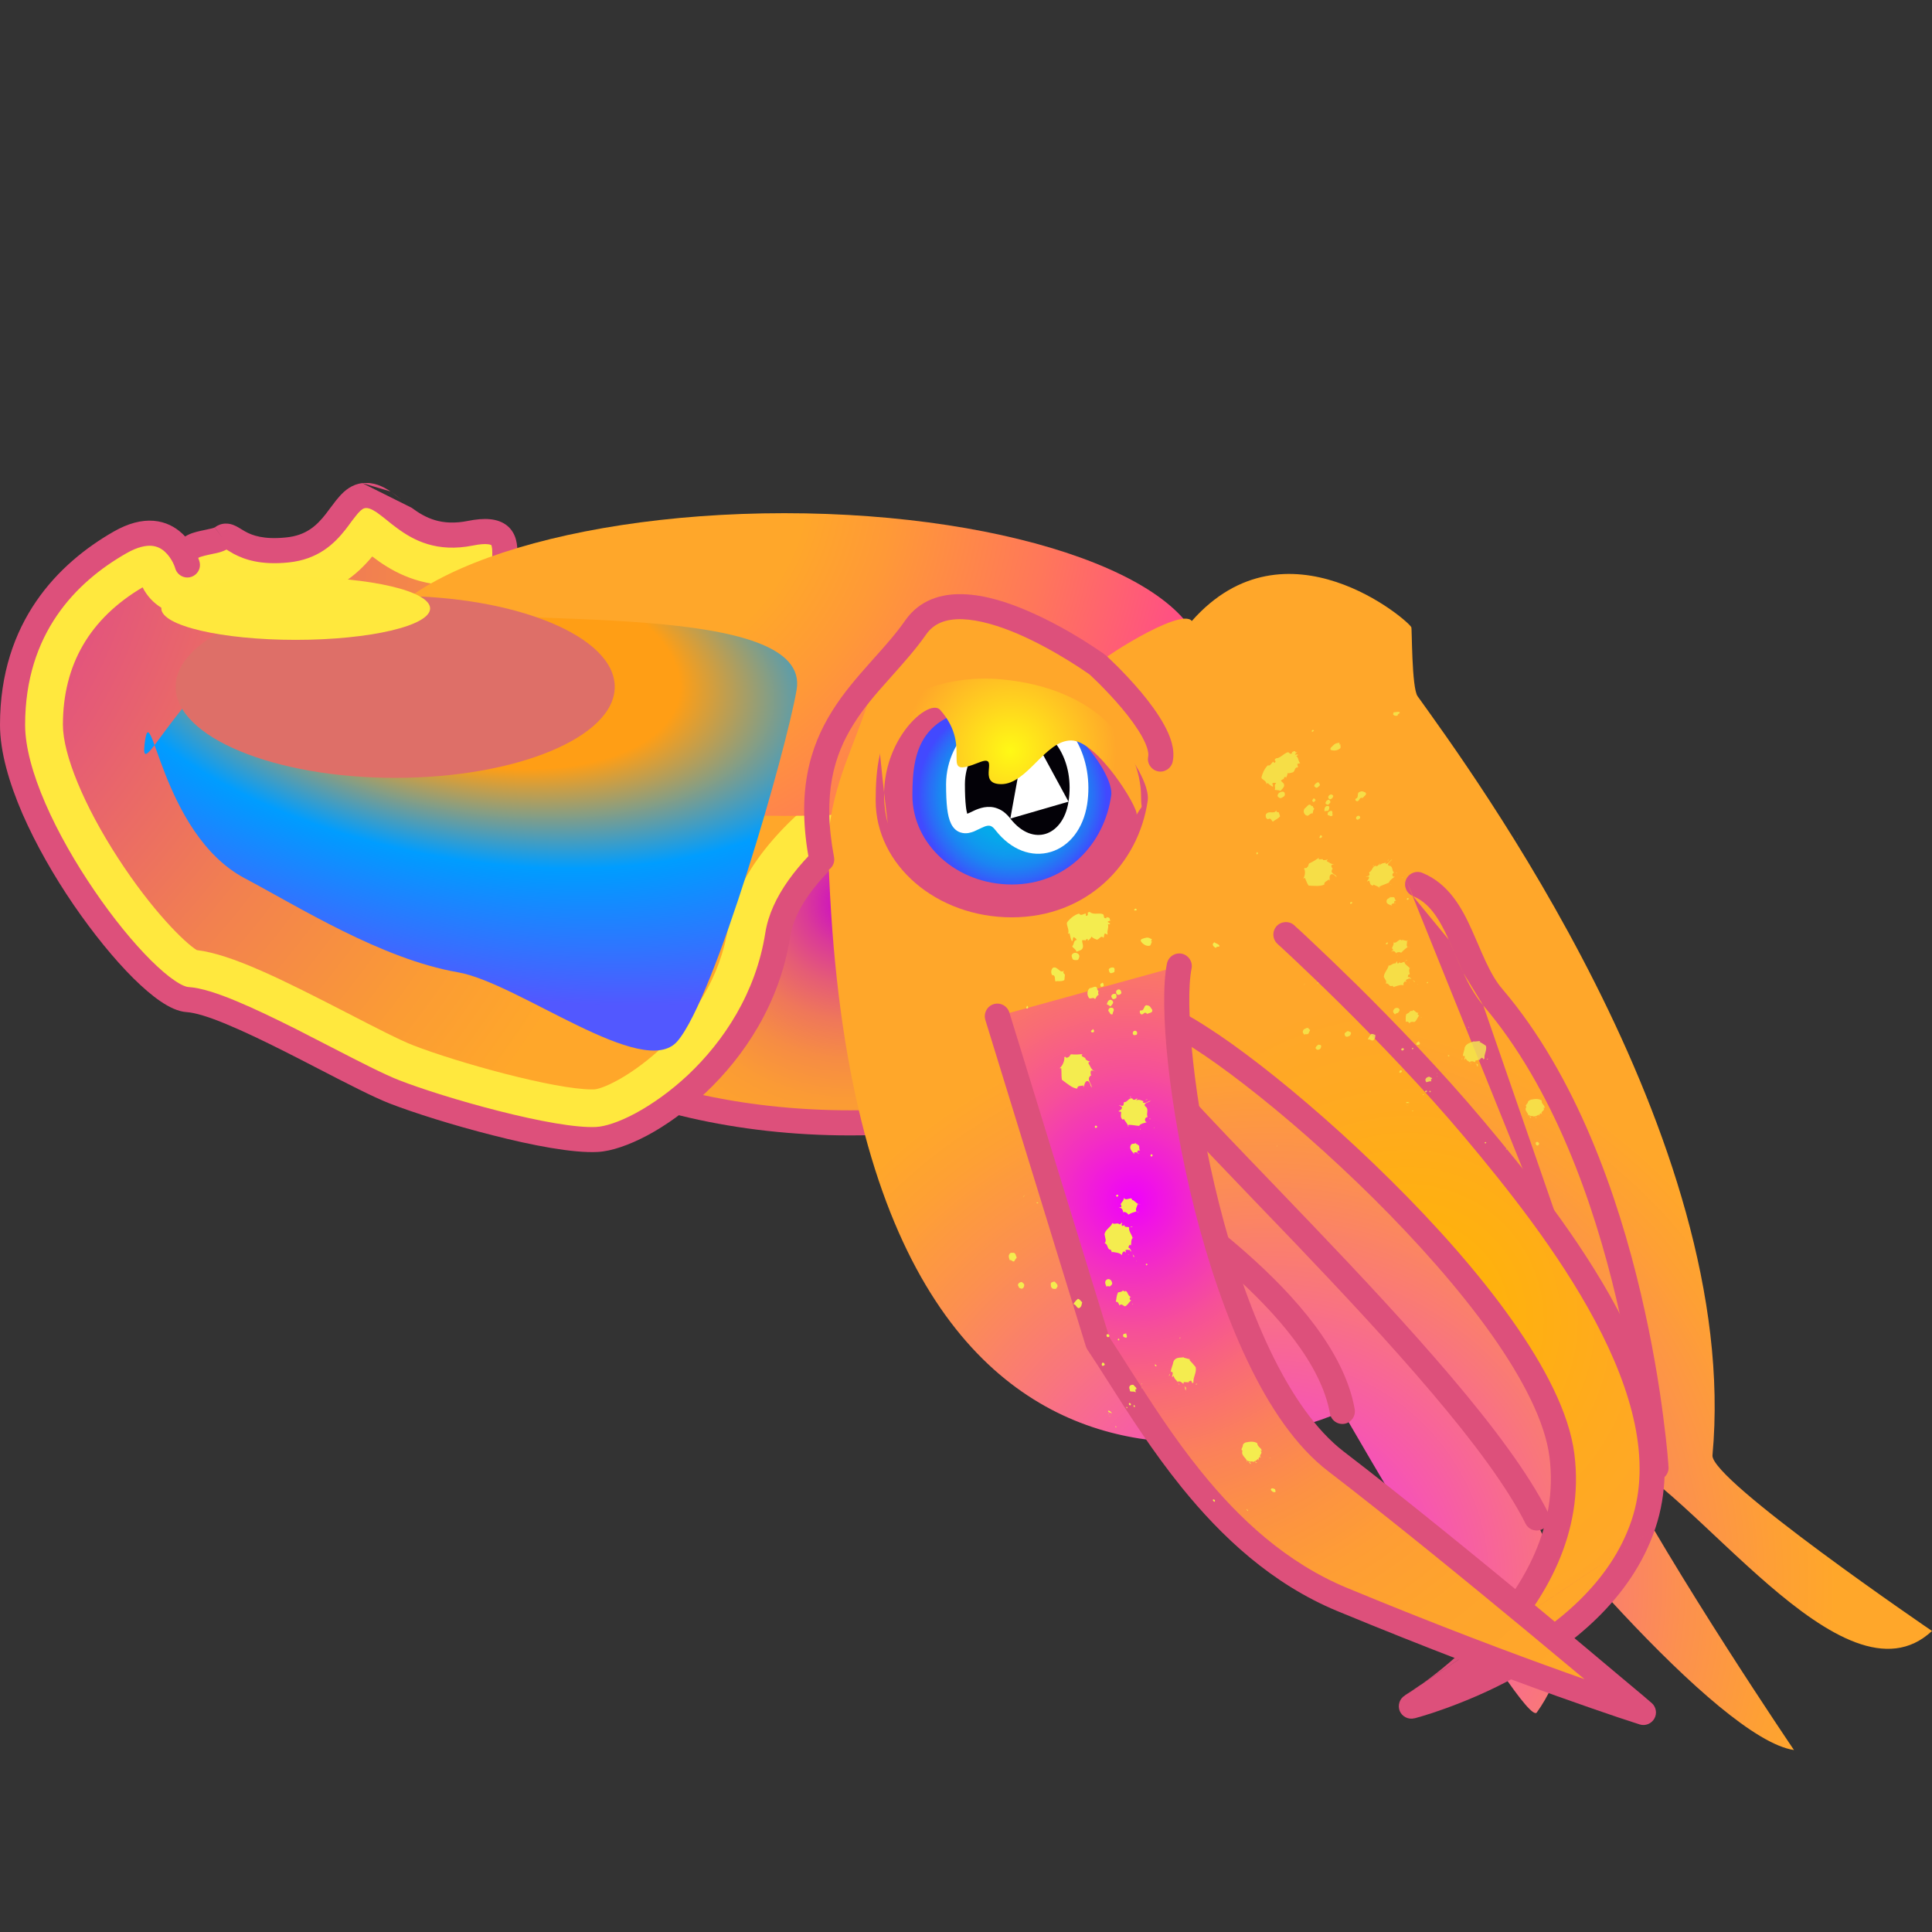 <svg width="16" height="16" viewBox="0 0 16 16" fill="none" xmlns="http://www.w3.org/2000/svg">
<rect x="0" y="0" width="16" height="16" fill="#333333" stroke="none"/>
<g clip-path="url(#clip0_14562_20272)">
<path d="M7.039 9.299C8.889 9.299 10.389 8.485 10.389 7.481C10.389 6.476 8.889 5.662 7.039 5.662C5.188 5.662 3.688 6.476 3.688 7.481C3.688 8.485 5.188 9.299 7.039 9.299Z" fill="url(#paint0_radial_14562_20272)"/>
<path fill-rule="evenodd" clip-rule="evenodd" d="M4.719 6.286C4.127 6.608 3.792 7.035 3.792 7.481C3.792 7.927 4.127 8.353 4.719 8.675C5.308 8.994 6.128 9.195 7.039 9.195C7.95 9.195 8.77 8.994 9.359 8.675C9.951 8.353 10.286 7.927 10.286 7.481C10.286 7.035 9.951 6.608 9.359 6.286C8.77 5.967 7.95 5.766 7.039 5.766C6.128 5.766 5.308 5.967 4.719 6.286ZM4.62 6.104C5.245 5.765 6.1 5.558 7.039 5.558C7.978 5.558 8.834 5.765 9.458 6.104C10.078 6.44 10.494 6.922 10.494 7.481C10.494 8.039 10.078 8.521 9.458 8.858C8.834 9.196 7.978 9.403 7.039 9.403C6.1 9.403 5.245 9.196 4.62 8.858C4 8.521 3.584 8.039 3.584 7.481C3.584 6.922 4 6.44 4.62 6.104Z" fill="#DD507B"/>
<path d="M4.901 9.23C4.542 9.23 3.689 8.983 3.344 8.849C3.223 8.803 3.016 8.695 2.796 8.581C2.238 8.293 1.822 8.088 1.569 8.07C1.31 8 0.312 6.73 0.312 6.002C0.312 5.417 0.576 4.97 1.097 4.672C1.168 4.632 1.214 4.623 1.239 4.623C1.302 4.623 1.338 4.698 1.35 4.73C1.382 4.812 1.46 4.863 1.544 4.863C1.566 4.863 1.589 4.859 1.61 4.852C1.683 4.828 1.734 4.766 1.748 4.696C1.753 4.695 1.759 4.693 1.764 4.692C1.797 4.686 1.833 4.678 1.868 4.666C1.943 4.71 2.068 4.767 2.274 4.767C2.314 4.767 2.357 4.765 2.4 4.761C2.738 4.727 2.896 4.513 2.991 4.386C3.007 4.364 3.029 4.335 3.044 4.317C3.07 4.332 3.11 4.365 3.139 4.388C3.262 4.488 3.449 4.638 3.746 4.638C3.807 4.638 3.872 4.632 3.937 4.619C3.951 4.616 3.963 4.614 3.974 4.612C3.974 4.613 3.974 4.614 3.974 4.615C3.967 4.88 4.076 5.023 4.298 5.038C4.307 5.038 4.316 5.039 4.326 5.039C4.415 5.039 4.543 5.012 4.737 4.97C5.125 4.888 5.776 4.749 6.568 4.749C7.361 4.749 8.066 4.877 8.761 5.13C8.954 5.2 9.05 5.351 9.104 5.474C9.014 5.523 8.879 5.591 8.754 5.653C7.602 6.228 6.363 6.908 6.237 7.708C6.087 8.666 5.21 9.213 4.934 9.228C4.924 9.229 4.913 9.229 4.902 9.229L4.901 9.23Z" fill="url(#paint1_radial_14562_20272)"/>
<path d="M3.082 4.608C3.223 4.716 3.435 4.847 3.745 4.847C3.76 4.847 3.774 4.847 3.789 4.846C3.877 5.188 4.179 5.238 4.284 5.246C4.297 5.247 4.31 5.247 4.325 5.247C4.436 5.247 4.566 5.22 4.779 5.174C5.16 5.093 5.796 4.957 6.567 4.957C7.303 4.957 8.017 5.081 8.689 5.326C8.735 5.342 8.772 5.366 8.804 5.396C8.756 5.42 8.707 5.444 8.66 5.468C7.462 6.065 6.172 6.779 6.031 7.676C5.897 8.532 5.101 9.005 4.922 9.022C4.915 9.022 4.909 9.022 4.901 9.022C4.593 9.022 3.79 8.8 3.42 8.656C3.309 8.613 3.106 8.508 2.891 8.397C2.323 8.104 1.919 7.904 1.629 7.868C1.528 7.805 1.261 7.543 0.978 7.107C0.696 6.673 0.521 6.249 0.521 6.003C0.521 5.505 0.743 5.123 1.181 4.864C1.253 5.007 1.398 5.094 1.553 5.094C1.598 5.094 1.643 5.087 1.688 5.072C1.777 5.041 1.849 4.983 1.898 4.91C1.99 4.945 2.114 4.975 2.275 4.975C2.322 4.975 2.371 4.972 2.422 4.967C2.766 4.933 2.963 4.753 3.083 4.608M3.035 4.102C3.028 4.102 3.021 4.102 3.015 4.103C2.821 4.126 2.795 4.512 2.381 4.554C2.343 4.557 2.308 4.559 2.275 4.559C2.005 4.559 1.936 4.439 1.874 4.439C1.864 4.439 1.854 4.443 1.843 4.451C1.763 4.511 1.493 4.475 1.545 4.656C1.55 4.67 1.553 4.678 1.553 4.678C1.55 4.671 1.547 4.663 1.545 4.656C1.521 4.592 1.435 4.416 1.24 4.416C1.172 4.416 1.091 4.437 0.994 4.492C0.56 4.74 0.105 5.195 0.105 6.002C0.105 6.809 1.201 8.257 1.553 8.277C1.904 8.298 2.897 8.898 3.27 9.043C3.629 9.182 4.505 9.437 4.902 9.437C4.917 9.437 4.931 9.437 4.945 9.436C5.317 9.415 6.277 8.795 6.442 7.74C6.607 6.686 9.392 5.671 9.351 5.547C9.31 5.423 9.206 5.071 8.832 4.935C8.011 4.637 7.237 4.542 6.568 4.542C5.399 4.542 4.549 4.832 4.326 4.832C4.322 4.832 4.317 4.832 4.313 4.832C4.032 4.813 4.343 4.402 4.02 4.402C3.986 4.402 3.946 4.406 3.897 4.416C3.843 4.427 3.793 4.432 3.747 4.432C3.364 4.432 3.231 4.103 3.035 4.103V4.102Z" fill="#FFE83E"/>
<path fill-rule="evenodd" clip-rule="evenodd" d="M3.409 4.205C3.522 4.289 3.655 4.358 3.875 4.314C4.009 4.287 4.123 4.29 4.202 4.355C4.281 4.421 4.285 4.521 4.285 4.577C4.285 4.593 4.285 4.608 4.284 4.623L4.284 4.623C4.284 4.638 4.284 4.651 4.284 4.663C4.284 4.689 4.285 4.705 4.288 4.716C4.289 4.719 4.29 4.721 4.291 4.722C4.293 4.724 4.301 4.727 4.318 4.728C4.341 4.729 4.391 4.723 4.481 4.706C4.535 4.695 4.598 4.682 4.669 4.667C4.712 4.658 4.757 4.648 4.806 4.638C5.067 4.584 5.412 4.517 5.82 4.476C6.636 4.395 7.705 4.416 8.866 4.838C9.277 4.987 9.4 5.365 9.444 5.5C9.446 5.506 9.447 5.51 9.449 5.515C9.466 5.568 9.439 5.61 9.43 5.623C9.418 5.64 9.403 5.653 9.391 5.662C9.366 5.682 9.333 5.703 9.295 5.724C9.22 5.768 9.111 5.823 8.983 5.887C8.953 5.902 8.923 5.917 8.891 5.933C8.645 6.056 8.337 6.209 8.024 6.386C7.67 6.585 7.315 6.811 7.039 7.049C6.759 7.291 6.579 7.531 6.544 7.757C6.457 8.312 6.161 8.751 5.841 9.052C5.681 9.203 5.514 9.321 5.361 9.403C5.21 9.483 5.064 9.534 4.95 9.54C4.745 9.551 4.405 9.485 4.081 9.402C3.752 9.319 3.422 9.214 3.231 9.14C3.094 9.087 2.877 8.975 2.643 8.854C2.549 8.805 2.451 8.755 2.356 8.707C2.187 8.622 2.021 8.542 1.876 8.482C1.728 8.42 1.614 8.386 1.546 8.382C1.473 8.377 1.398 8.339 1.33 8.293C1.259 8.245 1.183 8.179 1.104 8.101C0.946 7.944 0.772 7.73 0.61 7.494C0.448 7.257 0.297 6.994 0.185 6.737C0.075 6.482 0 6.225 0 6.003C0 5.147 0.486 4.663 0.942 4.402C1.063 4.333 1.173 4.305 1.272 4.313C1.372 4.321 1.449 4.364 1.505 4.415C1.515 4.424 1.524 4.433 1.533 4.443C1.557 4.428 1.582 4.418 1.602 4.412C1.636 4.401 1.675 4.393 1.705 4.387C1.713 4.385 1.721 4.384 1.727 4.382C1.764 4.375 1.776 4.369 1.778 4.368C1.779 4.368 1.779 4.368 1.779 4.368L1.841 4.451L1.778 4.368C1.802 4.35 1.832 4.337 1.867 4.336C1.899 4.335 1.927 4.344 1.945 4.353C1.962 4.36 1.979 4.371 1.991 4.378L1.994 4.38C2.008 4.388 2.02 4.396 2.035 4.404C2.089 4.433 2.182 4.47 2.368 4.451C2.536 4.435 2.623 4.352 2.697 4.258C2.712 4.239 2.725 4.221 2.739 4.202C2.744 4.196 2.748 4.19 2.753 4.184C2.771 4.159 2.791 4.133 2.813 4.109C2.856 4.061 2.915 4.011 3 4.001M1.556 4.677C1.652 4.65 1.652 4.65 1.652 4.65L1.652 4.65L1.651 4.649L1.651 4.649L1.651 4.647C1.65 4.645 1.65 4.644 1.649 4.641C1.648 4.637 1.646 4.631 1.643 4.624C1.643 4.623 1.642 4.622 1.642 4.621C1.642 4.621 1.642 4.62 1.642 4.62C1.646 4.617 1.654 4.614 1.666 4.61C1.688 4.603 1.711 4.598 1.738 4.592C1.749 4.59 1.759 4.588 1.771 4.585C1.798 4.58 1.839 4.571 1.876 4.551C1.879 4.553 1.881 4.555 1.884 4.556C1.885 4.557 1.886 4.557 1.887 4.558C1.9 4.566 1.917 4.576 1.936 4.587C2.027 4.635 2.161 4.681 2.389 4.658C2.636 4.633 2.769 4.502 2.86 4.387C2.877 4.365 2.893 4.344 2.907 4.324C2.911 4.319 2.916 4.313 2.919 4.308C2.938 4.284 2.953 4.264 2.967 4.248C2.997 4.215 3.013 4.209 3.024 4.208C3.046 4.205 3.072 4.212 3.118 4.242C3.14 4.258 3.164 4.276 3.193 4.299C3.196 4.302 3.2 4.305 3.204 4.308C3.228 4.328 3.256 4.35 3.286 4.372C3.427 4.477 3.619 4.577 3.916 4.518C3.975 4.506 4.014 4.504 4.039 4.507C4.051 4.508 4.059 4.51 4.063 4.512C4.065 4.512 4.067 4.513 4.067 4.514C4.068 4.514 4.068 4.514 4.068 4.514L4.069 4.514C4.069 4.514 4.069 4.515 4.069 4.515C4.069 4.516 4.071 4.518 4.072 4.524C4.075 4.535 4.077 4.552 4.077 4.578C4.077 4.59 4.077 4.603 4.076 4.618L4.076 4.619C4.076 4.633 4.076 4.649 4.076 4.664C4.076 4.695 4.078 4.733 4.088 4.771C4.099 4.81 4.12 4.852 4.161 4.885C4.201 4.917 4.251 4.932 4.304 4.935C4.359 4.939 4.437 4.926 4.52 4.91C4.576 4.899 4.642 4.885 4.716 4.869C4.757 4.861 4.802 4.851 4.848 4.841C5.106 4.788 5.443 4.723 5.84 4.683C6.635 4.604 7.671 4.624 8.795 5.033L8.795 5.033C9.074 5.134 9.18 5.375 9.231 5.52C9.221 5.527 9.208 5.535 9.192 5.544C9.122 5.584 9.019 5.637 8.89 5.701C8.86 5.716 8.83 5.731 8.799 5.747C8.553 5.869 8.24 6.026 7.922 6.205C7.564 6.406 7.194 6.64 6.903 6.892C6.615 7.141 6.386 7.423 6.338 7.725C6.26 8.224 5.993 8.623 5.699 8.901C5.552 9.039 5.399 9.146 5.262 9.22C5.124 9.294 5.01 9.329 4.938 9.333C4.77 9.342 4.459 9.284 4.132 9.201C3.809 9.119 3.487 9.017 3.306 8.946C3.18 8.897 2.98 8.794 2.753 8.677C2.655 8.626 2.553 8.574 2.449 8.521C2.279 8.436 2.108 8.353 1.956 8.29C1.807 8.228 1.665 8.18 1.558 8.174C1.543 8.173 1.507 8.162 1.447 8.121C1.39 8.083 1.324 8.026 1.25 7.953C1.104 7.808 0.938 7.605 0.782 7.376C0.626 7.148 0.481 6.896 0.376 6.654C0.27 6.41 0.208 6.184 0.208 6.003C0.208 5.244 0.632 4.819 1.045 4.583C1.14 4.528 1.209 4.517 1.255 4.52C1.301 4.524 1.337 4.543 1.365 4.569C1.395 4.596 1.418 4.631 1.433 4.661C1.438 4.671 1.442 4.68 1.445 4.688C1.448 4.698 1.451 4.708 1.455 4.718C1.474 4.764 1.523 4.79 1.571 4.781C1.62 4.771 1.656 4.729 1.656 4.679V4.678C1.656 4.669 1.654 4.659 1.652 4.65L1.556 4.677ZM1.641 4.612C1.641 4.612 1.641 4.613 1.641 4.614C1.641 4.613 1.641 4.612 1.641 4.612ZM4.291 4.723C4.291 4.723 4.291 4.723 4.291 4.723C4.291 4.723 4.291 4.723 4.291 4.723ZM3.409 4.205C3.384 4.186 3.359 4.167 3.334 4.147L3.409 4.205ZM3.334 4.147C3.331 4.144 3.327 4.14 3.323 4.137L3.334 4.147ZM3.323 4.137C3.295 4.115 3.265 4.091 3.234 4.07L3.323 4.137ZM3.234 4.07C3.173 4.029 3.095 3.99 3 4.001L3.234 4.07Z" fill="#DD507B"/>
<path d="M6.496 6.757C8.411 6.757 9.963 6.196 9.963 5.504C9.963 4.812 8.411 4.25 6.496 4.25C4.581 4.25 3.029 4.812 3.029 5.504C3.029 6.196 4.581 6.757 6.496 6.757Z" fill="url(#paint2_radial_14562_20272)"/>
<path d="M6.597 5.714C6.509 6.223 5.922 8.26 5.61 8.623C5.33 8.95 4.292 8.139 3.792 8.052C3.159 7.942 2.477 7.512 2.026 7.273C1.326 6.901 1.249 5.714 1.197 6.166C1.143 6.649 1.821 4.717 3.429 5.039C4.208 5.195 6.726 4.977 6.597 5.714Z" fill="url(#paint3_radial_14562_20272)"/>
<path d="M14.182 12.052C14.425 9.422 12.165 6.361 11.74 5.766C11.69 5.696 11.694 5.2 11.688 5.195C11.673 5.146 10.649 4.26 9.87 5.143C9.779 5.022 9.051 5.497 9.091 5.506C9.299 5.558 7.636 4.312 7.221 5.714C7.085 6.174 6.894 6.466 6.857 6.961C7.013 13.61 11.117 11.688 11.117 11.688C11.117 11.688 12.63 14.317 12.727 14.182C13.507 13.091 12.052 11.688 12.052 11.688C12.632 12.503 14.231 14.401 14.857 14.493C14.857 14.493 13.87 13.039 13.351 12.052C14.007 12.284 15.265 14.193 16 13.507C16 13.507 14.163 12.256 14.182 12.052Z" fill="url(#paint4_radial_14562_20272)"/>
<path fill-rule="evenodd" clip-rule="evenodd" d="M8.506 8.624C8.562 8.617 8.615 8.657 8.622 8.713C8.675 9.1 8.719 9.201 8.802 9.277C8.847 9.318 8.906 9.353 9.001 9.41C9.006 9.413 9.011 9.416 9.017 9.42C9.118 9.48 9.248 9.56 9.413 9.683L9.413 9.683C9.434 9.699 9.468 9.722 9.513 9.754C9.684 9.873 10.009 10.099 10.325 10.379C10.526 10.557 10.727 10.759 10.889 10.976C11.05 11.192 11.176 11.427 11.219 11.67C11.229 11.727 11.191 11.781 11.135 11.791C11.078 11.801 11.024 11.763 11.014 11.706C10.979 11.508 10.873 11.302 10.722 11.1C10.572 10.899 10.382 10.707 10.187 10.534C9.883 10.265 9.577 10.052 9.403 9.93C9.353 9.896 9.314 9.869 9.288 9.85C9.131 9.732 9.009 9.657 8.91 9.598C8.902 9.593 8.894 9.588 8.886 9.583C8.8 9.532 8.723 9.486 8.662 9.43C8.516 9.298 8.468 9.12 8.416 8.741C8.409 8.684 8.449 8.632 8.506 8.624Z" fill="#DD507B"/>
<path fill-rule="evenodd" clip-rule="evenodd" d="M9.219 8.367C9.275 8.352 9.332 8.385 9.347 8.44C9.351 8.454 9.362 8.479 9.387 8.52C9.412 8.558 9.445 8.605 9.488 8.659C9.573 8.768 9.691 8.901 9.832 9.055C10.029 9.27 10.269 9.52 10.529 9.79C10.641 9.907 10.757 10.028 10.875 10.151C11.264 10.558 11.669 10.991 12.017 11.401C12.364 11.81 12.658 12.201 12.82 12.525C12.846 12.576 12.825 12.639 12.774 12.664C12.722 12.69 12.66 12.669 12.634 12.618C12.484 12.318 12.204 11.942 11.859 11.536C11.515 11.13 11.113 10.701 10.725 10.294C10.608 10.173 10.493 10.053 10.381 9.936C10.121 9.665 9.878 9.412 9.679 9.196C9.537 9.041 9.415 8.902 9.325 8.788C9.28 8.73 9.241 8.677 9.212 8.63C9.183 8.585 9.158 8.538 9.147 8.495C9.131 8.44 9.164 8.382 9.219 8.367Z" fill="#DD507B"/>
<path fill-rule="evenodd" clip-rule="evenodd" d="M11.644 7.285C11.666 7.232 11.727 7.207 11.78 7.229C11.996 7.318 12.105 7.515 12.187 7.697C12.207 7.741 12.224 7.781 12.241 7.82C12.262 7.87 12.283 7.918 12.307 7.969C12.348 8.056 12.39 8.131 12.443 8.192C13.056 8.912 13.399 9.906 13.588 10.71C13.683 11.113 13.741 11.473 13.774 11.731C13.791 11.86 13.802 11.964 13.809 12.036C13.812 12.072 13.814 12.1 13.816 12.12C13.816 12.129 13.817 12.136 13.817 12.141L13.818 12.147L13.818 12.149L13.818 12.149C13.818 12.149 13.818 12.149 13.714 12.156L13.818 12.149C13.822 12.207 13.778 12.256 13.721 12.259C13.663 12.263 13.614 12.22 13.611 12.162M13.611 12.162L13.611 12.162L13.61 12.161L13.61 12.156C13.61 12.151 13.609 12.145 13.608 12.135C13.607 12.117 13.605 12.09 13.602 12.056C13.595 11.986 13.585 11.884 13.568 11.758C13.535 11.505 13.479 11.153 13.386 10.758C13.199 9.964 12.866 9.01 12.284 8.327M11.644 7.285C11.622 7.338 11.648 7.399 11.701 7.421L11.644 7.285ZM11.701 7.421C11.836 7.476 11.917 7.604 11.998 7.782L11.701 7.421ZM11.998 7.782C12.013 7.816 12.03 7.854 12.046 7.894L11.998 7.782ZM12.046 7.894C12.07 7.949 12.095 8.007 12.119 8.058L12.046 7.894ZM12.119 8.058C12.163 8.151 12.215 8.246 12.284 8.327L12.119 8.058Z" fill="#DD507B"/>
<path d="M9.628 8.426C10.226 8.629 12.775 10.81 12.935 12.052C13.094 13.294 11.688 14.13 11.688 14.13C11.688 14.13 13.24 13.732 13.61 12.623C13.97 11.548 12.898 10.173 12.208 9.351C11.517 8.528 10.649 7.74 10.649 7.74" fill="url(#paint5_radial_14562_20272)"/>
<path fill-rule="evenodd" clip-rule="evenodd" d="M10.572 7.67C10.611 7.628 10.677 7.625 10.719 7.663L10.649 7.74L10.58 7.817C10.537 7.779 10.534 7.713 10.572 7.67ZM13.709 12.656C13.511 13.248 13.003 13.641 12.56 13.883C12.338 14.006 12.127 14.092 11.972 14.148C11.894 14.176 11.831 14.197 11.786 14.21C11.764 14.217 11.746 14.222 11.734 14.225C11.728 14.227 11.723 14.228 11.72 14.229L11.716 14.23L11.715 14.23L11.714 14.23C11.714 14.23 11.714 14.23 11.688 14.13L11.714 14.23C11.664 14.243 11.612 14.217 11.592 14.17C11.573 14.122 11.591 14.067 11.635 14.041M11.635 14.04L11.636 14.04L11.638 14.039C11.641 14.037 11.644 14.035 11.649 14.032C11.659 14.026 11.673 14.017 11.691 14.005C11.728 13.981 11.78 13.944 11.843 13.897C11.969 13.802 12.134 13.663 12.295 13.487C12.617 13.132 12.906 12.642 12.832 12.065C12.796 11.781 12.619 11.429 12.351 11.05C12.084 10.674 11.736 10.283 11.373 9.923C11.01 9.563 10.633 9.235 10.311 8.986C10.15 8.861 10.003 8.756 9.879 8.677C9.754 8.596 9.657 8.546 9.595 8.524C9.54 8.506 9.511 8.447 9.53 8.393C9.548 8.338 9.607 8.309 9.661 8.328C9.749 8.357 9.863 8.419 9.991 8.502C10.122 8.585 10.274 8.694 10.438 8.821C10.768 9.077 11.15 9.41 11.519 9.776C11.888 10.141 12.245 10.541 12.52 10.93C12.793 11.316 12.995 11.702 13.038 12.039C13.124 12.704 12.789 13.253 12.448 13.627C12.395 13.685 12.342 13.739 12.29 13.789C12.345 13.762 12.402 13.733 12.461 13.701C12.887 13.468 13.339 13.107 13.512 12.59C13.678 12.095 13.517 11.515 13.211 10.941C12.907 10.37 12.473 9.828 12.128 9.417C11.786 9.01 11.399 8.61 11.097 8.311C10.946 8.162 10.816 8.038 10.725 7.952C10.679 7.909 10.642 7.875 10.618 7.852C10.605 7.841 10.596 7.832 10.589 7.826L10.582 7.819L10.58 7.817L10.649 7.74C10.719 7.663 10.719 7.663 10.719 7.663L10.719 7.663L10.722 7.666L10.729 7.673C10.736 7.679 10.746 7.688 10.758 7.699C10.784 7.723 10.821 7.757 10.867 7.801C10.96 7.888 11.09 8.013 11.243 8.163C11.547 8.464 11.939 8.869 12.287 9.284C12.633 9.696 13.08 10.252 13.395 10.843C13.707 11.431 13.903 12.077 13.709 12.656" fill="#DD507B"/>
<path d="M9.766 8C9.642 8.62 10.071 11.342 11.065 12.104C12.059 12.866 13.61 14.182 13.61 14.182C13.61 14.182 12.623 13.87 11.117 13.247C10.069 12.813 9.507 11.74 9.091 11.117L8.26 8.416" fill="url(#paint6_radial_14562_20272)"/>
<path fill-rule="evenodd" clip-rule="evenodd" d="M9.787 7.898C9.843 7.91 9.879 7.964 9.868 8.021C9.84 8.159 9.842 8.431 9.88 8.784C9.918 9.134 9.99 9.551 10.097 9.973C10.204 10.396 10.345 10.82 10.519 11.184C10.694 11.55 10.899 11.845 11.128 12.021C11.627 12.403 12.264 12.924 12.777 13.348C13.033 13.561 13.258 13.749 13.419 13.885C13.5 13.953 13.564 14.007 13.609 14.044C13.631 14.063 13.648 14.078 13.66 14.088L13.678 14.103L13.678 14.103C13.678 14.103 13.678 14.103 13.61 14.182C13.579 14.281 13.579 14.281 13.579 14.281L13.578 14.281L13.576 14.28L13.567 14.277C13.559 14.275 13.548 14.271 13.533 14.266C13.503 14.256 13.458 14.242 13.399 14.222C13.283 14.183 13.112 14.124 12.893 14.046C12.457 13.89 11.832 13.655 11.077 13.343C10.531 13.117 10.116 12.726 9.786 12.318C9.546 12.021 9.346 11.708 9.177 11.442C9.116 11.346 9.058 11.255 9.004 11.175C8.999 11.166 8.995 11.157 8.992 11.148L8.16 8.446C8.144 8.391 8.174 8.333 8.229 8.316C8.284 8.299 8.342 8.33 8.359 8.385L9.186 11.072C9.241 11.156 9.298 11.245 9.358 11.34C9.526 11.603 9.715 11.9 9.948 12.188C10.265 12.581 10.655 12.943 11.157 13.151C11.908 13.462 12.53 13.695 12.964 13.85C13.02 13.87 13.072 13.889 13.122 13.906C12.985 13.792 12.822 13.656 12.644 13.508C12.132 13.084 11.497 12.566 11.002 12.186C10.734 11.982 10.512 11.652 10.332 11.273C10.15 10.893 10.005 10.455 9.895 10.024C9.786 9.593 9.712 9.166 9.673 8.807C9.635 8.452 9.63 8.151 9.664 7.98C9.676 7.923 9.73 7.887 9.787 7.898ZM13.61 14.182L13.579 14.281C13.626 14.296 13.677 14.275 13.701 14.232C13.725 14.189 13.715 14.135 13.678 14.103L13.61 14.182Z" fill="#DD507B"/>
<path fill-rule="evenodd" clip-rule="evenodd" d="M9.152 5.422C9.152 5.423 9.152 5.423 9.091 5.507C9.161 5.43 9.161 5.43 9.161 5.43L9.161 5.43L9.161 5.43L9.161 5.43L9.163 5.431C9.164 5.433 9.166 5.434 9.168 5.436C9.172 5.44 9.179 5.446 9.187 5.454C9.203 5.469 9.226 5.491 9.253 5.518C9.307 5.572 9.379 5.648 9.45 5.732C9.52 5.816 9.591 5.911 9.642 6.005C9.691 6.094 9.733 6.203 9.712 6.306C9.701 6.362 9.646 6.399 9.59 6.388C9.534 6.376 9.497 6.322 9.509 6.265C9.514 6.238 9.504 6.185 9.46 6.104C9.418 6.028 9.357 5.944 9.291 5.866C9.225 5.787 9.157 5.717 9.106 5.665C9.08 5.64 9.059 5.619 9.044 5.605C9.036 5.598 9.031 5.592 9.027 5.589C9.026 5.588 9.026 5.588 9.025 5.587C9.023 5.586 9.021 5.584 9.018 5.582C9.01 5.577 8.998 5.568 8.983 5.558C8.952 5.537 8.907 5.507 8.852 5.473C8.742 5.405 8.592 5.32 8.433 5.251C8.272 5.182 8.109 5.133 7.97 5.128C7.834 5.124 7.734 5.162 7.67 5.254C7.584 5.377 7.484 5.488 7.389 5.595C7.378 5.607 7.368 5.618 7.358 5.63C7.251 5.749 7.151 5.865 7.069 5.997C6.908 6.253 6.808 6.577 6.907 7.098C6.918 7.154 6.881 7.208 6.825 7.219C6.768 7.23 6.714 7.193 6.703 7.136C6.594 6.566 6.703 6.188 6.893 5.886C6.985 5.739 7.096 5.611 7.202 5.492C7.213 5.48 7.223 5.469 7.233 5.457C7.33 5.349 7.421 5.247 7.499 5.135C7.617 4.968 7.796 4.915 7.976 4.921C8.154 4.926 8.345 4.987 8.515 5.061C8.687 5.135 8.846 5.225 8.961 5.296C9.019 5.332 9.066 5.364 9.099 5.386C9.116 5.397 9.129 5.406 9.138 5.412C9.142 5.416 9.146 5.418 9.148 5.42L9.151 5.422L9.152 5.422L9.152 5.422L9.152 5.422ZM9.091 5.507L9.161 5.43C9.158 5.427 9.155 5.425 9.152 5.423L9.091 5.507Z" fill="#DD507B"/>
<path d="M9.505 6.63C9.429 7.157 9.001 7.597 8.379 7.597C7.756 7.597 7.252 7.164 7.252 6.63C7.252 6.096 7.367 5.662 8.379 5.662C9 5.662 9.538 6.401 9.505 6.63Z" fill="#DD507B"/>
<path d="M9.203 6.585C9.147 6.989 8.834 7.325 8.379 7.325C7.924 7.325 7.556 6.994 7.556 6.585C7.556 6.177 7.64 5.846 8.379 5.846C8.834 5.846 9.227 6.411 9.203 6.585Z" fill="url(#paint7_radial_14562_20272)"/>
<path d="M8.926 6.651C8.871 7.005 8.532 7.118 8.306 6.827C8.113 6.579 7.91 7.15 7.913 6.494C7.915 6.139 8.239 5.888 8.519 5.932C8.798 5.976 8.981 6.297 8.926 6.651V6.651Z" fill="#030107"/>
<path fill-rule="evenodd" clip-rule="evenodd" d="M8.507 6.009C8.276 5.973 7.992 6.185 7.991 6.494L7.991 6.494C7.991 6.575 7.994 6.634 7.999 6.677C8.002 6.707 8.007 6.727 8.01 6.739C8.019 6.736 8.027 6.732 8.036 6.728C8.044 6.724 8.052 6.72 8.063 6.715C8.086 6.704 8.116 6.692 8.149 6.686C8.183 6.68 8.222 6.68 8.262 6.696C8.302 6.711 8.337 6.74 8.367 6.779M7.835 6.494C7.837 6.093 8.202 5.804 8.531 5.855C8.869 5.908 9.062 6.284 9.003 6.663L9.003 6.663C8.971 6.862 8.858 7.008 8.703 7.055C8.545 7.103 8.373 7.04 8.244 6.875L8.244 6.875C8.227 6.852 8.213 6.844 8.205 6.841C8.197 6.838 8.188 6.837 8.176 6.839C8.163 6.841 8.148 6.847 8.129 6.856C8.124 6.858 8.118 6.861 8.112 6.864C8.097 6.871 8.079 6.88 8.065 6.886C8.043 6.894 8.009 6.906 7.97 6.898C7.925 6.89 7.895 6.859 7.877 6.823C7.86 6.789 7.85 6.746 7.844 6.695C7.838 6.643 7.835 6.577 7.835 6.494M8.507 6.009C8.728 6.043 8.9 6.31 8.849 6.639L8.507 6.009ZM8.849 6.639L8.849 6.639C8.825 6.794 8.742 6.881 8.658 6.906C8.575 6.931 8.466 6.905 8.367 6.779" fill="white"/>
<path d="M7.786 5.879C8.075 6.205 7.75 6.458 8.112 6.313C8.292 6.241 8.077 6.494 8.292 6.494C8.508 6.494 8.655 6.132 8.871 6.132C9.087 6.132 9.428 6.688 9.413 6.747C9.474 6.643 9.45 6.726 9.45 6.603C9.45 6.173 9.088 5.699 8.292 5.626C7.819 5.583 7.316 5.77 7.28 6.132C7.276 6.173 7.345 6.78 7.352 6.82C7.196 6.211 7.684 5.765 7.786 5.879Z" fill="url(#paint8_radial_14562_20272)"/>
<g opacity="0.8">
<path d="M11.593 5.9C11.59 5.914 11.572 5.911 11.575 5.926C11.562 5.931 11.542 5.928 11.537 5.915L11.541 5.899C11.558 5.9 11.583 5.889 11.593 5.9Z" fill="#F4EC4F"/>
<path d="M10.881 6.048C10.881 6.054 10.872 6.059 10.867 6.062C10.863 6.06 10.863 6.054 10.866 6.048C10.872 6.042 10.877 6.046 10.882 6.048H10.881Z" fill="#F4EC4F"/>
<path d="M11.101 6.163C11.099 6.174 11.104 6.182 11.101 6.195C11.079 6.217 11.046 6.219 11.023 6.211C11.016 6.209 11.017 6.198 11.021 6.193C11.04 6.174 11.055 6.154 11.082 6.153C11.105 6.141 11.082 6.179 11.101 6.163V6.163Z" fill="#F4EC4F"/>
<path d="M10.732 6.231L10.742 6.226C10.742 6.232 10.724 6.242 10.725 6.25L10.749 6.248C10.75 6.257 10.741 6.258 10.735 6.261C10.758 6.279 10.747 6.299 10.768 6.32L10.745 6.326C10.742 6.338 10.752 6.346 10.748 6.356C10.722 6.351 10.726 6.382 10.71 6.395C10.7 6.397 10.678 6.407 10.663 6.402C10.664 6.412 10.657 6.429 10.65 6.442L10.645 6.432C10.633 6.437 10.629 6.447 10.634 6.454C10.628 6.445 10.615 6.462 10.608 6.463C10.614 6.481 10.64 6.483 10.634 6.511C10.629 6.526 10.616 6.536 10.603 6.551C10.592 6.539 10.564 6.547 10.557 6.539C10.566 6.521 10.547 6.504 10.569 6.486C10.564 6.482 10.552 6.482 10.54 6.484C10.531 6.497 10.549 6.502 10.54 6.515C10.519 6.505 10.514 6.497 10.497 6.484L10.488 6.495C10.492 6.465 10.444 6.455 10.447 6.437C10.455 6.404 10.473 6.363 10.5 6.338C10.521 6.347 10.532 6.314 10.544 6.308C10.552 6.31 10.549 6.325 10.561 6.313C10.572 6.292 10.541 6.303 10.567 6.28C10.598 6.281 10.63 6.244 10.656 6.233C10.684 6.219 10.674 6.259 10.702 6.235C10.692 6.225 10.71 6.229 10.714 6.221C10.726 6.219 10.728 6.223 10.73 6.232L10.732 6.231Z" fill="#F4EC4F"/>
<path d="M10.931 6.498C10.933 6.506 10.921 6.512 10.916 6.517C10.902 6.533 10.89 6.517 10.884 6.51C10.883 6.499 10.895 6.489 10.906 6.482C10.923 6.472 10.927 6.489 10.93 6.497L10.931 6.498Z" fill="#F4EC4F"/>
<path d="M10.639 6.566C10.639 6.575 10.644 6.582 10.637 6.592C10.624 6.602 10.611 6.612 10.598 6.609C10.588 6.6 10.575 6.599 10.583 6.579C10.593 6.557 10.63 6.548 10.638 6.565L10.639 6.566Z" fill="#F4EC4F"/>
<path d="M11.308 6.563C11.324 6.581 11.297 6.592 11.284 6.609C11.252 6.598 11.262 6.643 11.233 6.634C11.228 6.631 11.221 6.625 11.226 6.615C11.261 6.605 11.229 6.565 11.264 6.557C11.28 6.548 11.295 6.558 11.308 6.563Z" fill="#F4EC4F"/>
<path d="M11.041 6.591C11.042 6.601 11.031 6.615 11.021 6.618C11.009 6.623 11.003 6.613 11 6.605C10.998 6.595 11.009 6.581 11.021 6.58C11.034 6.578 11.035 6.586 11.042 6.591H11.041Z" fill="#F4EC4F"/>
<path d="M10.895 6.627C10.893 6.634 10.887 6.634 10.883 6.641C10.871 6.645 10.87 6.633 10.867 6.629L10.878 6.612C10.889 6.612 10.89 6.618 10.895 6.626V6.627Z" fill="#F4EC4F"/>
<path d="M11.019 6.642C11.014 6.652 11.007 6.659 10.996 6.665C10.986 6.66 10.971 6.658 10.98 6.642C10.982 6.631 10.992 6.63 11.001 6.622C11.011 6.625 11.017 6.632 11.018 6.642H11.019Z" fill="#F4EC4F"/>
<path d="M10.873 6.676C10.872 6.687 10.879 6.693 10.885 6.698C10.872 6.709 10.875 6.727 10.87 6.738C10.859 6.728 10.844 6.751 10.829 6.756C10.806 6.753 10.787 6.727 10.803 6.697C10.822 6.686 10.838 6.65 10.856 6.669C10.861 6.672 10.864 6.68 10.873 6.676Z" fill="#F4EC4F"/>
<path d="M10.59 6.727L10.601 6.76C10.586 6.782 10.55 6.793 10.542 6.805C10.53 6.799 10.526 6.767 10.501 6.785C10.485 6.78 10.478 6.763 10.484 6.743C10.511 6.708 10.553 6.748 10.571 6.709C10.567 6.721 10.573 6.727 10.589 6.727H10.59Z" fill="#F4EC4F"/>
<path d="M11.009 6.685C11.009 6.695 11.005 6.707 10.999 6.716C10.991 6.714 10.979 6.718 10.968 6.718C10.969 6.706 10.966 6.69 10.98 6.679C10.991 6.671 11.007 6.673 11.009 6.685Z" fill="#F4EC4F"/>
<path d="M11.038 6.751C11.02 6.769 11.013 6.751 10.997 6.751C10.994 6.745 10.994 6.739 10.997 6.729C11.006 6.72 11.015 6.715 11.027 6.715C11.041 6.722 11.029 6.741 11.037 6.751H11.038Z" fill="#F4EC4F"/>
<path d="M11.264 6.767C11.268 6.779 11.253 6.782 11.245 6.789C11.236 6.788 11.23 6.783 11.23 6.773C11.234 6.754 11.26 6.749 11.264 6.767Z" fill="#F4EC4F"/>
<path d="M10.949 6.928C10.949 6.937 10.93 6.946 10.926 6.936L10.936 6.916C10.941 6.92 10.95 6.92 10.949 6.928Z" fill="#F4EC4F"/>
<path d="M12.567 6.945C12.567 6.945 12.566 6.948 12.564 6.95V6.944C12.564 6.944 12.565 6.946 12.567 6.945Z" fill="#F4EC4F"/>
<path d="M11.531 7.114C11.519 7.133 11.478 7.159 11.502 7.169C11.54 7.172 11.523 7.21 11.545 7.226C11.533 7.231 11.526 7.246 11.536 7.257C11.538 7.261 11.545 7.261 11.551 7.259C11.542 7.269 11.508 7.288 11.502 7.31C11.475 7.322 11.437 7.334 11.422 7.344C11.418 7.352 11.431 7.346 11.424 7.355C11.418 7.34 11.392 7.336 11.375 7.326L11.37 7.334C11.348 7.333 11.344 7.31 11.341 7.296C11.337 7.289 11.325 7.301 11.32 7.3C11.32 7.296 11.348 7.271 11.334 7.26L11.31 7.262C11.321 7.254 11.337 7.26 11.342 7.243C11.341 7.234 11.338 7.228 11.339 7.223C11.364 7.215 11.363 7.178 11.391 7.17C11.407 7.182 11.42 7.159 11.428 7.148L11.424 7.166C11.442 7.148 11.459 7.148 11.478 7.145L11.476 7.155C11.501 7.155 11.513 7.122 11.531 7.115L11.531 7.114Z" fill="#F4EC4F"/>
<path d="M11.492 7.131H11.49L11.501 7.117C11.503 7.122 11.494 7.127 11.492 7.131Z" fill="#F4EC4F"/>
<path d="M11.378 7.167C11.378 7.167 11.376 7.174 11.37 7.174C11.371 7.169 11.372 7.165 11.378 7.167Z" fill="#F4EC4F"/>
<path d="M10.415 7.073C10.398 7.081 10.408 7.064 10.406 7.058C10.415 7.057 10.423 7.064 10.415 7.073Z" fill="#F4EC4F"/>
<path d="M11.35 7.206V7.209L11.345 7.205C11.347 7.204 11.348 7.205 11.35 7.206Z" fill="#F4EC4F"/>
<path d="M11.57 7.229C11.567 7.228 11.558 7.233 11.563 7.227C11.568 7.223 11.569 7.228 11.57 7.229Z" fill="#F4EC4F"/>
<path d="M11.618 7.266C11.618 7.266 11.617 7.271 11.615 7.271V7.265C11.615 7.265 11.616 7.265 11.618 7.266Z" fill="#F4EC4F"/>
<path d="M11.521 7.326V7.329L11.515 7.324C11.518 7.324 11.52 7.324 11.521 7.326Z" fill="#F4EC4F"/>
<path d="M11.534 7.432C11.556 7.422 11.545 7.455 11.565 7.458C11.564 7.455 11.539 7.464 11.546 7.475C11.55 7.487 11.563 7.471 11.558 7.484C11.551 7.475 11.528 7.484 11.523 7.49L11.528 7.5C11.507 7.492 11.478 7.486 11.483 7.46C11.487 7.437 11.506 7.445 11.515 7.425C11.511 7.441 11.534 7.422 11.534 7.432Z" fill="#F4EC4F"/>
<path d="M11.198 7.472C11.201 7.477 11.193 7.487 11.185 7.486C11.175 7.48 11.185 7.464 11.198 7.472Z" fill="#F4EC4F"/>
<path d="M11.665 7.437C11.665 7.442 11.668 7.448 11.658 7.452C11.648 7.452 11.649 7.443 11.656 7.437C11.659 7.438 11.662 7.439 11.665 7.437H11.665Z" fill="#F4EC4F"/>
<path d="M11.603 7.788C11.625 7.776 11.643 7.803 11.674 7.785C11.663 7.786 11.649 7.803 11.646 7.793C11.664 7.795 11.638 7.831 11.658 7.842C11.638 7.858 11.625 7.867 11.604 7.89C11.595 7.884 11.579 7.883 11.565 7.89V7.896C11.551 7.883 11.551 7.871 11.524 7.88L11.522 7.884C11.524 7.872 11.531 7.877 11.539 7.867C11.532 7.866 11.537 7.851 11.526 7.856C11.532 7.839 11.546 7.82 11.54 7.803C11.56 7.823 11.595 7.763 11.604 7.789L11.603 7.788Z" fill="#F4EC4F"/>
<path d="M11.491 7.817C11.486 7.821 11.477 7.823 11.477 7.816C11.479 7.81 11.485 7.805 11.491 7.804C11.494 7.807 11.494 7.813 11.491 7.817Z" fill="#F4EC4F"/>
<path d="M11.666 7.844L11.666 7.84L11.672 7.839L11.666 7.844Z" fill="#F4EC4F"/>
<path d="M11.575 7.913L11.572 7.909L11.576 7.91L11.575 7.913Z" fill="#F4EC4F"/>
<path d="M11.653 7.949C11.655 7.957 11.638 7.956 11.635 7.96C11.639 7.955 11.648 7.953 11.653 7.949Z" fill="#F4EC4F"/>
<path d="M11.578 7.979C11.585 7.978 11.59 7.97 11.592 7.965C11.59 7.987 11.618 7.967 11.631 7.965C11.633 7.991 11.662 7.998 11.675 8.02C11.679 8.019 11.678 8.016 11.678 8.015C11.661 8.036 11.676 8.052 11.674 8.072C11.661 8.063 11.66 8.085 11.659 8.092C11.675 8.089 11.684 8.102 11.689 8.109L11.672 8.102C11.661 8.109 11.647 8.108 11.641 8.121C11.645 8.122 11.649 8.126 11.646 8.131C11.642 8.131 11.639 8.129 11.636 8.127C11.621 8.138 11.62 8.15 11.624 8.16C11.601 8.152 11.574 8.164 11.547 8.172L11.544 8.183C11.551 8.173 11.533 8.17 11.532 8.163C11.503 8.179 11.503 8.136 11.476 8.146C11.488 8.12 11.469 8.115 11.464 8.095L11.462 8.097C11.454 8.062 11.495 8.029 11.5 7.996C11.521 8 11.533 7.974 11.556 7.979L11.57 7.961C11.578 7.964 11.561 7.979 11.578 7.978V7.979Z" fill="#F4EC4F"/>
<path d="M10.804 8.144H10.805L10.803 8.157H10.801L10.804 8.144Z" fill="#F4EC4F"/>
<path d="M10.921 8.139C10.919 8.142 10.912 8.145 10.908 8.143C10.908 8.136 10.918 8.137 10.921 8.139Z" fill="#F4EC4F"/>
<path d="M11.716 8.133C11.707 8.133 11.709 8.117 11.699 8.117C11.704 8.124 11.718 8.121 11.716 8.133Z" fill="#F4EC4F"/>
<path d="M11.671 8.138L11.668 8.134H11.672L11.671 8.138Z" fill="#F4EC4F"/>
<path d="M11.827 8.136C11.822 8.148 11.816 8.143 11.815 8.137C11.819 8.134 11.828 8.129 11.827 8.136Z" fill="#F4EC4F"/>
<path d="M11.745 8.153L11.736 8.147L11.74 8.148L11.745 8.153Z" fill="#F4EC4F"/>
<path d="M11.587 8.356C11.596 8.364 11.587 8.376 11.579 8.386C11.571 8.394 11.555 8.389 11.554 8.402C11.549 8.395 11.528 8.383 11.542 8.362C11.555 8.342 11.579 8.343 11.587 8.356V8.356Z" fill="#F4EC4F"/>
<path d="M11.679 8.377C11.689 8.362 11.694 8.384 11.7 8.366C11.722 8.366 11.72 8.389 11.749 8.388C11.733 8.395 11.744 8.414 11.755 8.406C11.737 8.429 11.736 8.445 11.716 8.463C11.701 8.465 11.683 8.455 11.673 8.475C11.668 8.466 11.653 8.453 11.642 8.464C11.642 8.44 11.639 8.428 11.645 8.402C11.65 8.393 11.683 8.386 11.675 8.369C11.677 8.372 11.675 8.377 11.679 8.378V8.377Z" fill="#F4EC4F"/>
<path d="M10.851 8.529C10.846 8.54 10.842 8.545 10.836 8.56C10.821 8.572 10.817 8.558 10.802 8.569C10.791 8.555 10.783 8.549 10.795 8.528C10.802 8.52 10.812 8.519 10.819 8.514C10.839 8.507 10.838 8.526 10.85 8.529L10.851 8.529Z" fill="#F4EC4F"/>
<path d="M11.771 8.427L11.764 8.425L11.773 8.424L11.771 8.427Z" fill="#F4EC4F"/>
<path d="M11.189 8.558C11.187 8.565 11.183 8.57 11.181 8.576C11.165 8.584 11.151 8.593 11.139 8.578C11.139 8.571 11.13 8.565 11.139 8.554C11.146 8.55 11.155 8.539 11.163 8.539C11.175 8.544 11.19 8.545 11.189 8.558Z" fill="#F4EC4F"/>
<path d="M11.355 8.564C11.37 8.559 11.379 8.569 11.39 8.571C11.388 8.587 11.392 8.592 11.381 8.607C11.362 8.634 11.349 8.6 11.327 8.609C11.334 8.593 11.346 8.574 11.356 8.562V8.565L11.355 8.564Z" fill="#F4EC4F"/>
<path d="M12.166 8.508C12.166 8.508 12.162 8.511 12.16 8.511L12.164 8.503C12.166 8.505 12.166 8.506 12.166 8.508Z" fill="#F4EC4F"/>
<path d="M10.941 8.663C10.943 8.674 10.934 8.692 10.918 8.693C10.905 8.697 10.901 8.687 10.895 8.682C10.894 8.67 10.908 8.657 10.92 8.651C10.928 8.654 10.942 8.651 10.941 8.663H10.941Z" fill="#F4EC4F"/>
<path d="M11.754 8.651C11.746 8.652 11.729 8.658 11.73 8.645C11.727 8.634 11.745 8.63 11.751 8.623C11.751 8.633 11.767 8.639 11.754 8.651Z" fill="#F4EC4F"/>
<path d="M10.957 7.123C10.969 7.122 10.98 7.125 10.996 7.116C10.994 7.123 10.982 7.13 10.991 7.134C11.012 7.143 11.027 7.165 11.061 7.153C11.05 7.158 11.035 7.155 11.025 7.168C11.025 7.179 11.03 7.189 11.04 7.196C11.029 7.192 11.031 7.21 11.027 7.214C11.028 7.239 11.066 7.243 11.07 7.263C11.056 7.257 11.044 7.231 11.021 7.242C11.004 7.259 11.015 7.278 11.01 7.292C11.008 7.294 11.007 7.285 11.005 7.283C10.991 7.297 10.961 7.304 10.968 7.325C10.934 7.343 10.878 7.336 10.837 7.334C10.824 7.315 10.817 7.291 10.806 7.27C10.802 7.272 10.797 7.274 10.793 7.277C10.81 7.249 10.811 7.21 10.8 7.195C10.807 7.179 10.815 7.199 10.824 7.183C10.837 7.175 10.835 7.162 10.841 7.151C10.875 7.135 10.893 7.124 10.924 7.103C10.906 7.132 10.96 7.104 10.957 7.122V7.123Z" fill="#F4EC4F"/>
<path d="M12.211 8.621C12.207 8.623 12.208 8.624 12.208 8.626L12.26 8.621L12.252 8.628C12.273 8.638 12.284 8.646 12.305 8.66C12.318 8.693 12.288 8.734 12.294 8.765C12.279 8.784 12.286 8.76 12.272 8.76C12.268 8.766 12.247 8.77 12.261 8.776C12.245 8.775 12.234 8.782 12.219 8.783L12.217 8.796C12.2 8.792 12.195 8.784 12.174 8.793C12.171 8.804 12.186 8.801 12.181 8.814C12.179 8.788 12.144 8.791 12.14 8.765L12.128 8.777C12.124 8.766 12.141 8.747 12.121 8.743L12.115 8.749C12.114 8.725 12.128 8.701 12.13 8.675C12.144 8.639 12.179 8.636 12.21 8.622L12.211 8.621Z" fill="#F4EC4F"/>
<path d="M11.627 8.686C11.627 8.692 11.623 8.696 11.619 8.699C11.607 8.702 11.603 8.696 11.605 8.687C11.613 8.677 11.624 8.68 11.627 8.686Z" fill="#F4EC4F"/>
<path d="M11.704 8.683C11.706 8.687 11.699 8.688 11.697 8.689C11.691 8.689 11.69 8.682 11.699 8.678C11.704 8.676 11.703 8.681 11.704 8.683Z" fill="#F4EC4F"/>
<path d="M12.004 8.744C11.995 8.753 11.99 8.744 11.991 8.738C11.997 8.738 12.003 8.739 12.004 8.744Z" fill="#F4EC4F"/>
<path d="M12.288 8.748H12.289L12.286 8.757H12.285L12.288 8.748Z" fill="white"/>
<path d="M12.102 8.777L12.113 8.756L12.108 8.771L12.102 8.777Z" fill="#F4EC4F"/>
<path d="M12.323 8.768C12.322 8.772 12.316 8.774 12.312 8.773C12.313 8.769 12.32 8.766 12.323 8.768Z" fill="#F4EC4F"/>
<path d="M12.239 8.82C12.228 8.824 12.241 8.826 12.242 8.83C12.22 8.833 12.239 8.813 12.221 8.809C12.229 8.81 12.24 8.811 12.239 8.82Z" fill="#F4EC4F"/>
<path d="M12.768 9.115C12.762 9.142 12.798 9.154 12.791 9.177C12.788 9.177 12.786 9.172 12.782 9.176C12.802 9.198 12.75 9.205 12.771 9.227L12.758 9.22C12.747 9.227 12.749 9.234 12.749 9.243C12.745 9.24 12.749 9.233 12.742 9.231C12.728 9.243 12.71 9.245 12.696 9.247C12.697 9.246 12.698 9.245 12.699 9.243C12.68 9.243 12.672 9.243 12.658 9.233C12.651 9.235 12.652 9.242 12.652 9.245C12.668 9.217 12.615 9.201 12.642 9.165C12.625 9.158 12.648 9.143 12.652 9.132C12.654 9.118 12.664 9.113 12.678 9.107C12.711 9.1 12.745 9.097 12.768 9.115Z" fill="#F4EC4F"/>
<path d="M11.611 8.869C11.611 8.877 11.602 8.882 11.595 8.885C11.585 8.883 11.589 8.873 11.594 8.866C11.601 8.861 11.607 8.866 11.611 8.868V8.869Z" fill="#F4EC4F"/>
<path d="M11.901 8.89L11.9 8.893L11.897 8.887C11.901 8.886 11.9 8.888 11.901 8.89Z" fill="#F4EC4F"/>
<path d="M11.901 8.916L11.899 8.917L11.902 8.909C11.904 8.91 11.902 8.915 11.901 8.916H11.901Z" fill="#F4EC4F"/>
<path d="M11.85 8.939L11.854 8.955C11.834 8.952 11.831 8.961 11.809 8.962C11.812 8.952 11.797 8.948 11.809 8.931C11.812 8.925 11.828 8.916 11.837 8.917C11.844 8.923 11.873 8.927 11.851 8.939H11.85Z" fill="#F4EC4F"/>
<path d="M12.834 9.189L12.83 9.187L12.833 9.188L12.834 9.189Z" fill="#F4EC4F"/>
<path d="M11.858 8.936L11.858 8.935H11.863L11.858 8.936Z" fill="#F4EC4F"/>
<path d="M13.656 9.11L13.647 9.104L13.655 9.108L13.656 9.11Z" fill="#F4EC4F"/>
<path d="M12.825 9.226L12.82 9.22L12.822 9.222L12.825 9.226Z" fill="#F4EC4F"/>
<path d="M12.842 9.243C12.842 9.246 12.838 9.245 12.836 9.244C12.838 9.242 12.839 9.24 12.842 9.243Z" fill="#F4EC4F"/>
<path d="M12.718 9.25C12.711 9.252 12.718 9.247 12.719 9.245C12.721 9.246 12.717 9.248 12.718 9.25Z" fill="#F4EC4F"/>
<path d="M12.674 9.259C12.676 9.252 12.662 9.249 12.667 9.245C12.672 9.249 12.688 9.25 12.674 9.259Z" fill="#F4EC4F"/>
<path d="M12.726 9.257H12.715L12.717 9.253L12.727 9.254L12.726 9.257Z" fill="#F4EC4F"/>
<path d="M11.818 9.039C11.808 9.055 11.795 9.039 11.807 9.033C11.813 9.031 11.819 9.033 11.818 9.039Z" fill="#F4EC4F"/>
<path d="M11.847 9.043C11.837 9.05 11.834 9.038 11.843 9.033C11.847 9.036 11.851 9.037 11.847 9.043Z" fill="#F4EC4F"/>
<path d="M11.79 9.068C11.78 9.073 11.785 9.065 11.785 9.061C11.787 9.064 11.794 9.059 11.79 9.068Z" fill="#F4EC4F"/>
<path d="M11.674 9.136C11.664 9.129 11.643 9.143 11.646 9.127C11.66 9.125 11.668 9.128 11.674 9.136Z" fill="#F4EC4F"/>
<path d="M11.651 9.145C11.653 9.142 11.64 9.15 11.646 9.143L11.651 9.145Z" fill="#F4EC4F"/>
<path d="M11.666 9.147L11.66 9.145L11.665 9.146L11.666 9.147Z" fill="#F4EC4F"/>
<path d="M11.658 9.157L11.649 9.155L11.658 9.155L11.658 9.157Z" fill="#F4EC4F"/>
<path d="M11.704 9.2C11.699 9.206 11.692 9.203 11.697 9.198C11.701 9.196 11.701 9.199 11.704 9.2Z" fill="#F4EC4F"/>
<path d="M12.748 9.473L12.737 9.487C12.717 9.488 12.716 9.468 12.72 9.46C12.736 9.449 12.745 9.466 12.748 9.473V9.473Z" fill="#F4EC4F"/>
<path d="M12.303 9.469C12.296 9.471 12.296 9.465 12.295 9.462C12.299 9.453 12.318 9.461 12.303 9.469Z" fill="#F4EC4F"/>
<path d="M12.472 9.523L12.474 9.512L12.477 9.521L12.472 9.523Z" fill="#F4EC4F"/>
</g>
<path d="M10.1 7.835C10.09 7.847 10.075 7.833 10.071 7.85C10.057 7.847 10.042 7.832 10.044 7.817L10.056 7.803C10.07 7.815 10.096 7.818 10.1 7.835Z" fill="#F4EC4F"/>
<path d="M9.414 7.536C9.411 7.541 9.401 7.54 9.394 7.54C9.392 7.535 9.395 7.529 9.401 7.525C9.41 7.523 9.412 7.53 9.414 7.535V7.536Z" fill="#F4EC4F"/>
<path d="M9.541 7.797C9.533 7.807 9.534 7.819 9.525 7.831C9.495 7.84 9.465 7.82 9.449 7.796C9.444 7.789 9.449 7.779 9.457 7.776C9.482 7.768 9.505 7.757 9.529 7.774C9.555 7.777 9.517 7.801 9.541 7.797Z" fill="#F4EC4F"/>
<path d="M9.189 7.619L9.2 7.621C9.197 7.627 9.177 7.625 9.173 7.635L9.194 7.649C9.19 7.659 9.182 7.654 9.175 7.653C9.185 7.688 9.165 7.702 9.173 7.74L9.15 7.73C9.141 7.741 9.146 7.757 9.138 7.766C9.117 7.742 9.105 7.779 9.084 7.782C9.074 7.778 9.051 7.771 9.04 7.756C9.036 7.768 9.022 7.781 9.009 7.792V7.778C8.996 7.775 8.989 7.782 8.989 7.793C8.988 7.78 8.968 7.79 8.963 7.785C8.957 7.81 8.98 7.831 8.962 7.859C8.95 7.872 8.933 7.874 8.915 7.882C8.911 7.86 8.882 7.849 8.88 7.836C8.897 7.822 8.888 7.788 8.917 7.784C8.915 7.776 8.904 7.767 8.893 7.761C8.879 7.768 8.891 7.788 8.877 7.795C8.864 7.769 8.865 7.756 8.857 7.728L8.844 7.734C8.861 7.704 8.826 7.656 8.838 7.637C8.863 7.605 8.901 7.574 8.937 7.566C8.951 7.591 8.977 7.564 8.992 7.566C8.996 7.574 8.985 7.587 9.002 7.584C9.022 7.569 8.991 7.558 9.025 7.552C9.05 7.577 9.097 7.561 9.125 7.568C9.156 7.574 9.127 7.609 9.163 7.604C9.161 7.585 9.173 7.603 9.181 7.598C9.192 7.604 9.192 7.609 9.19 7.62L9.189 7.619Z" fill="#F4EC4F"/>
<path d="M9.23 8.045C9.228 8.056 9.215 8.054 9.208 8.058C9.188 8.066 9.184 8.04 9.182 8.029C9.187 8.016 9.202 8.012 9.215 8.012C9.235 8.013 9.231 8.034 9.229 8.046L9.23 8.045Z" fill="#F4EC4F"/>
<path d="M8.939 7.921C8.935 7.931 8.935 7.944 8.925 7.95C8.908 7.952 8.892 7.953 8.883 7.943C8.878 7.925 8.867 7.913 8.884 7.898C8.903 7.881 8.94 7.895 8.939 7.921Z" fill="#F4EC4F"/>
<path d="M9.542 8.36C9.549 8.391 9.519 8.386 9.5 8.397C9.475 8.365 9.466 8.421 9.443 8.393C9.44 8.386 9.435 8.376 9.445 8.367C9.481 8.378 9.469 8.313 9.504 8.327C9.523 8.327 9.531 8.348 9.541 8.361L9.542 8.36Z" fill="#F4EC4F"/>
<path d="M9.287 8.222C9.284 8.234 9.268 8.242 9.258 8.238C9.244 8.237 9.243 8.22 9.243 8.21C9.247 8.198 9.263 8.19 9.273 8.196C9.286 8.202 9.283 8.212 9.287 8.222L9.287 8.222Z" fill="#F4EC4F"/>
<path d="M9.14 8.165C9.135 8.172 9.129 8.169 9.122 8.173C9.11 8.169 9.114 8.156 9.113 8.149L9.131 8.138C9.14 8.145 9.14 8.153 9.14 8.165Z" fill="#F4EC4F"/>
<path d="M9.245 8.264C9.236 8.271 9.227 8.275 9.215 8.274C9.208 8.262 9.195 8.251 9.21 8.238C9.217 8.228 9.226 8.233 9.238 8.23C9.247 8.239 9.248 8.252 9.245 8.264H9.245Z" fill="#F4EC4F"/>
<path d="M9.098 8.206C9.091 8.219 9.095 8.229 9.099 8.239C9.082 8.243 9.077 8.267 9.068 8.275C9.061 8.255 9.038 8.272 9.022 8.268C9.003 8.249 8.997 8.207 9.025 8.183C9.048 8.184 9.078 8.154 9.086 8.187C9.089 8.194 9.088 8.204 9.098 8.206L9.098 8.206Z" fill="#F4EC4F"/>
<path d="M8.819 8.071L8.815 8.116C8.791 8.133 8.754 8.12 8.741 8.128C8.733 8.112 8.744 8.073 8.714 8.076C8.702 8.058 8.703 8.034 8.718 8.016C8.758 7.994 8.778 8.07 8.812 8.037C8.803 8.048 8.805 8.06 8.819 8.071Z" fill="#F4EC4F"/>
<path d="M9.218 8.306C9.213 8.317 9.204 8.328 9.195 8.335C9.188 8.326 9.175 8.323 9.166 8.316C9.171 8.303 9.176 8.284 9.193 8.28C9.207 8.278 9.221 8.292 9.218 8.306Z" fill="#F4EC4F"/>
<path d="M9.215 8.399C9.191 8.408 9.193 8.383 9.179 8.373C9.178 8.365 9.181 8.356 9.188 8.349C9.2 8.343 9.21 8.343 9.221 8.352C9.231 8.369 9.212 8.382 9.215 8.399Z" fill="#F4EC4F"/>
<path d="M9.417 8.56C9.415 8.576 9.4 8.57 9.39 8.573C9.382 8.567 9.378 8.557 9.383 8.546C9.395 8.527 9.421 8.537 9.417 8.56Z" fill="#F4EC4F"/>
<path d="M9.06 8.544C9.056 8.554 9.034 8.552 9.035 8.538L9.053 8.522C9.056 8.53 9.063 8.534 9.06 8.544Z" fill="#F4EC4F"/>
<path d="M10.577 9.49C10.577 9.49 10.575 9.494 10.572 9.494L10.574 9.488C10.574 9.488 10.575 9.49 10.577 9.49Z" fill="#F4EC4F"/>
<path d="M9.531 9.116C9.513 9.13 9.464 9.135 9.484 9.162C9.52 9.186 9.488 9.221 9.505 9.251C9.491 9.251 9.478 9.263 9.484 9.282C9.485 9.288 9.492 9.293 9.497 9.293C9.486 9.3 9.447 9.302 9.433 9.324C9.403 9.322 9.362 9.313 9.345 9.316C9.338 9.323 9.353 9.324 9.343 9.331C9.343 9.31 9.318 9.288 9.307 9.267L9.299 9.273C9.277 9.259 9.283 9.231 9.285 9.212C9.283 9.202 9.268 9.208 9.263 9.204C9.264 9.199 9.3 9.188 9.29 9.166L9.267 9.154C9.281 9.151 9.294 9.167 9.304 9.152C9.307 9.141 9.306 9.131 9.309 9.127C9.335 9.132 9.348 9.088 9.377 9.097C9.388 9.12 9.409 9.101 9.421 9.094L9.41 9.112C9.434 9.103 9.45 9.112 9.47 9.12L9.464 9.13C9.487 9.145 9.51 9.115 9.531 9.117V9.116Z" fill="#F4EC4F"/>
<path d="M9.488 9.112L9.486 9.111L9.501 9.102C9.502 9.108 9.491 9.109 9.487 9.112H9.488Z" fill="#F4EC4F"/>
<path d="M9.367 9.086C9.367 9.086 9.363 9.091 9.357 9.089C9.36 9.084 9.363 9.08 9.367 9.086Z" fill="#F4EC4F"/>
<path d="M8.508 8.353C8.489 8.35 8.505 8.337 8.506 8.329C8.515 8.335 8.519 8.348 8.508 8.353Z" fill="#F4EC4F"/>
<path d="M9.326 9.113L9.325 9.116L9.323 9.11C9.323 9.11 9.326 9.111 9.326 9.113Z" fill="#F4EC4F"/>
<path d="M9.527 9.27C9.525 9.266 9.514 9.268 9.521 9.263C9.527 9.262 9.526 9.268 9.527 9.27Z" fill="#F4EC4F"/>
<path d="M9.559 9.34C9.559 9.34 9.557 9.344 9.555 9.343L9.557 9.337C9.557 9.337 9.558 9.337 9.559 9.34H9.559Z" fill="#F4EC4F"/>
<path d="M9.446 9.353L9.444 9.356L9.441 9.347C9.444 9.349 9.446 9.349 9.446 9.353V9.353Z" fill="#F4EC4F"/>
<path d="M9.422 9.482C9.446 9.484 9.425 9.516 9.444 9.53C9.444 9.527 9.416 9.523 9.419 9.54C9.419 9.555 9.437 9.544 9.428 9.557C9.424 9.542 9.4 9.54 9.392 9.544L9.394 9.558C9.376 9.537 9.35 9.514 9.364 9.485C9.376 9.462 9.391 9.481 9.407 9.463C9.398 9.48 9.427 9.471 9.422 9.482H9.422Z" fill="#F4EC4F"/>
<path d="M9.086 9.33C9.087 9.338 9.076 9.344 9.069 9.339C9.061 9.325 9.077 9.314 9.086 9.33Z" fill="#F4EC4F"/>
<path d="M9.545 9.564C9.544 9.569 9.545 9.579 9.534 9.578C9.524 9.571 9.528 9.562 9.537 9.558C9.539 9.561 9.541 9.564 9.545 9.564Z" fill="#F4EC4F"/>
<path d="M9.374 9.938C9.399 9.936 9.409 9.978 9.445 9.972C9.434 9.968 9.416 9.981 9.415 9.967C9.432 9.98 9.395 10.007 9.412 10.032C9.387 10.04 9.372 10.043 9.345 10.059C9.338 10.047 9.323 10.036 9.307 10.037L9.305 10.044C9.295 10.02 9.298 10.006 9.27 10.001L9.266 10.005C9.272 9.993 9.277 10.003 9.289 9.994C9.281 9.989 9.291 9.974 9.279 9.975C9.289 9.956 9.308 9.942 9.308 9.919C9.322 9.954 9.374 9.903 9.375 9.937L9.374 9.938Z" fill="#F4EC4F"/>
<path d="M9.256 9.91C9.25 9.911 9.241 9.909 9.243 9.901C9.246 9.895 9.253 9.892 9.26 9.895C9.261 9.9 9.26 9.907 9.256 9.911V9.91Z" fill="#F4EC4F"/>
<path d="M9.42 10.04L9.421 10.034L9.427 10.037L9.42 10.04Z" fill="#F4EC4F"/>
<path d="M9.31 10.071L9.309 10.065L9.312 10.068L9.31 10.071Z" fill="#F4EC4F"/>
<path d="M9.378 10.157C9.377 10.168 9.36 10.157 9.356 10.161C9.362 10.158 9.371 10.159 9.378 10.157Z" fill="#F4EC4F"/>
<path d="M9.294 10.152C9.301 10.154 9.308 10.148 9.313 10.142C9.305 10.167 9.338 10.159 9.351 10.164C9.345 10.196 9.372 10.221 9.38 10.254C9.384 10.254 9.384 10.25 9.385 10.248C9.362 10.265 9.372 10.292 9.365 10.315C9.354 10.298 9.348 10.323 9.344 10.331C9.361 10.337 9.367 10.358 9.37 10.368L9.355 10.351C9.342 10.353 9.328 10.345 9.319 10.357C9.324 10.361 9.326 10.367 9.321 10.373C9.317 10.371 9.315 10.366 9.313 10.362C9.295 10.368 9.291 10.381 9.292 10.395C9.271 10.373 9.24 10.373 9.212 10.368L9.206 10.381C9.216 10.372 9.199 10.358 9.199 10.349C9.167 10.352 9.178 10.3 9.148 10.297C9.167 10.272 9.15 10.256 9.15 10.229L9.147 10.23C9.147 10.183 9.199 10.166 9.212 10.129C9.232 10.145 9.251 10.121 9.273 10.14L9.292 10.126C9.299 10.135 9.278 10.142 9.295 10.152H9.294Z" fill="#F4EC4F"/>
<path d="M8.483 9.898L8.484 9.899L8.477 9.913L8.475 9.912L8.483 9.898Z" fill="#F4EC4F"/>
<path d="M8.599 9.964C8.596 9.967 8.589 9.965 8.584 9.961C8.587 9.952 8.597 9.96 8.599 9.964Z" fill="#F4EC4F"/>
<path d="M9.391 10.411C9.381 10.407 9.387 10.389 9.379 10.384C9.382 10.395 9.397 10.399 9.391 10.411Z" fill="#F4EC4F"/>
<path d="M9.345 10.394L9.342 10.388L9.347 10.39L9.345 10.394Z" fill="#F4EC4F"/>
<path d="M9.502 10.473C9.494 10.485 9.489 10.476 9.489 10.468C9.493 10.466 9.504 10.464 9.502 10.473Z" fill="#F4EC4F"/>
<path d="M9.416 10.451L9.408 10.439L9.412 10.443L9.416 10.451Z" fill="#F4EC4F"/>
<path d="M9.208 10.619C9.216 10.633 9.204 10.643 9.194 10.652C9.184 10.658 9.169 10.643 9.165 10.658C9.161 10.647 9.142 10.62 9.161 10.601C9.179 10.583 9.203 10.597 9.208 10.618L9.208 10.619Z" fill="#F4EC4F"/>
<path d="M9.298 10.693C9.311 10.679 9.312 10.709 9.321 10.69C9.344 10.701 9.336 10.728 9.366 10.742C9.348 10.743 9.355 10.772 9.369 10.768C9.346 10.787 9.342 10.806 9.317 10.819C9.302 10.814 9.285 10.791 9.271 10.812C9.267 10.798 9.256 10.775 9.241 10.782C9.246 10.751 9.246 10.734 9.258 10.705C9.265 10.697 9.3 10.705 9.295 10.68C9.297 10.685 9.293 10.689 9.298 10.693Z" fill="#F4EC4F"/>
<path d="M8.42 10.414C8.413 10.427 8.407 10.43 8.399 10.446C8.381 10.451 8.38 10.431 8.362 10.436C8.354 10.41 8.348 10.398 8.366 10.378C8.375 10.372 8.384 10.377 8.393 10.375C8.416 10.378 8.41 10.403 8.421 10.414H8.42Z" fill="#F4EC4F"/>
<path d="M9.381 10.803L9.375 10.796L9.383 10.8L9.381 10.803Z" fill="#F4EC4F"/>
<path d="M8.758 10.654C8.754 10.662 8.749 10.666 8.747 10.673C8.728 10.675 8.712 10.678 8.703 10.652C8.705 10.643 8.697 10.63 8.708 10.621C8.717 10.619 8.728 10.61 8.736 10.615C8.746 10.628 8.761 10.638 8.758 10.654Z" fill="#F4EC4F"/>
<path d="M8.927 10.757C8.944 10.758 8.95 10.777 8.962 10.785C8.956 10.804 8.96 10.813 8.946 10.827C8.92 10.851 8.914 10.8 8.889 10.8C8.9 10.783 8.915 10.764 8.929 10.755L8.928 10.758L8.927 10.757Z" fill="#F4EC4F"/>
<path d="M9.775 11.082C9.775 11.082 9.77 11.084 9.768 11.083L9.773 11.075C9.776 11.078 9.775 11.079 9.775 11.082Z" fill="#F4EC4F"/>
<path d="M8.482 10.646C8.481 10.661 8.468 10.679 8.452 10.67C8.437 10.668 8.436 10.653 8.43 10.643C8.431 10.626 8.448 10.617 8.462 10.617C8.47 10.625 8.485 10.632 8.482 10.646Z" fill="#F4EC4F"/>
<path d="M9.326 11.079C9.317 11.076 9.299 11.075 9.301 11.059C9.3 11.043 9.319 11.047 9.327 11.042C9.326 11.055 9.341 11.07 9.326 11.079Z" fill="#F4EC4F"/>
<path d="M8.989 8.772C9.001 8.779 9.009 8.79 9.027 8.79C9.023 8.797 9.008 8.797 9.015 8.807C9.031 8.831 9.037 8.866 9.074 8.873C9.062 8.873 9.049 8.86 9.034 8.868C9.031 8.882 9.031 8.896 9.038 8.911C9.029 8.899 9.024 8.922 9.019 8.923C9.01 8.954 9.044 8.982 9.04 9.007C9.029 8.991 9.028 8.953 9.003 8.952C8.979 8.961 8.982 8.991 8.973 9.003C8.971 9.004 8.973 8.993 8.972 8.989C8.953 8.996 8.923 8.986 8.921 9.015C8.883 9.015 8.833 8.97 8.794 8.942C8.789 8.911 8.792 8.878 8.789 8.847C8.785 8.847 8.78 8.846 8.775 8.847C8.802 8.825 8.818 8.78 8.814 8.756C8.827 8.741 8.826 8.77 8.841 8.757C8.856 8.756 8.86 8.74 8.869 8.731C8.908 8.735 8.928 8.733 8.965 8.73C8.938 8.753 9 8.755 8.989 8.772H8.989Z" fill="#F4EC4F"/>
<path d="M9.807 11.24C9.803 11.241 9.804 11.243 9.804 11.244L9.858 11.258L9.849 11.262C9.87 11.283 9.882 11.298 9.902 11.322C9.912 11.367 9.879 11.407 9.884 11.448C9.867 11.467 9.876 11.439 9.861 11.434C9.855 11.44 9.833 11.439 9.848 11.45C9.832 11.444 9.819 11.449 9.804 11.445L9.801 11.46C9.784 11.45 9.779 11.437 9.755 11.441C9.753 11.455 9.769 11.456 9.763 11.471C9.762 11.437 9.724 11.428 9.72 11.394L9.707 11.405C9.704 11.389 9.723 11.371 9.703 11.359L9.696 11.364C9.697 11.333 9.713 11.307 9.718 11.276C9.736 11.236 9.773 11.246 9.807 11.24Z" fill="#F4EC4F"/>
<path d="M9.188 11.061C9.188 11.069 9.182 11.072 9.178 11.074C9.165 11.073 9.161 11.062 9.165 11.053C9.174 11.043 9.185 11.053 9.188 11.061Z" fill="#F4EC4F"/>
<path d="M9.269 11.095C9.27 11.102 9.263 11.099 9.261 11.1C9.255 11.098 9.255 11.087 9.265 11.086C9.27 11.086 9.268 11.091 9.269 11.095Z" fill="#F4EC4F"/>
<path d="M9.578 11.313C9.568 11.32 9.563 11.307 9.564 11.299C9.571 11.301 9.577 11.305 9.578 11.313Z" fill="#F4EC4F"/>
<path d="M9.878 11.424L9.88 11.425L9.876 11.437L9.875 11.436L9.878 11.424Z" fill="white"/>
<path d="M9.679 11.395L9.692 11.372L9.686 11.391L9.679 11.395Z" fill="#F4EC4F"/>
<path d="M9.914 11.462C9.913 11.465 9.907 11.467 9.902 11.464C9.904 11.459 9.912 11.458 9.914 11.462Z" fill="#F4EC4F"/>
<path d="M9.823 11.5C9.811 11.502 9.826 11.51 9.826 11.513C9.804 11.51 9.824 11.491 9.806 11.48C9.813 11.484 9.825 11.489 9.823 11.5Z" fill="#F4EC4F"/>
<path d="M10.412 11.951C10.411 11.981 10.45 11.993 10.449 12.016C10.446 12.016 10.442 12.011 10.439 12.016C10.466 12.036 10.415 12.052 10.444 12.072L10.428 12.068C10.42 12.077 10.424 12.085 10.426 12.094C10.422 12.091 10.423 12.084 10.416 12.083C10.405 12.098 10.387 12.103 10.373 12.108C10.374 12.106 10.374 12.105 10.374 12.102C10.355 12.105 10.346 12.107 10.328 12.095C10.322 12.099 10.324 12.106 10.327 12.11C10.332 12.077 10.273 12.058 10.29 12.014C10.271 12.006 10.291 11.988 10.292 11.975C10.292 11.959 10.301 11.953 10.315 11.946C10.348 11.939 10.384 11.934 10.412 11.952L10.412 11.951Z" fill="#F4EC4F"/>
<path d="M9.149 11.297C9.149 11.309 9.138 11.311 9.13 11.312C9.12 11.304 9.124 11.292 9.13 11.285C9.139 11.282 9.145 11.292 9.149 11.297H9.149Z" fill="#F4EC4F"/>
<path d="M9.458 11.462L9.456 11.465L9.453 11.457C9.458 11.457 9.456 11.46 9.458 11.462V11.462Z" fill="#F4EC4F"/>
<path d="M9.458 11.498L9.456 11.499L9.459 11.488C9.461 11.491 9.459 11.496 9.458 11.497V11.498Z" fill="#F4EC4F"/>
<path d="M9.402 11.508L9.406 11.531C9.384 11.518 9.38 11.529 9.357 11.521C9.361 11.509 9.344 11.495 9.357 11.477C9.361 11.471 9.378 11.465 9.388 11.47C9.395 11.482 9.427 11.5 9.402 11.508Z" fill="#F4EC4F"/>
<path d="M10.496 12.02L10.491 12.019H10.495L10.496 12.02Z" fill="#F4EC4F"/>
<path d="M9.41 11.507L9.41 11.504L9.416 11.507H9.41Z" fill="#F4EC4F"/>
<path d="M10.734 11.985L10.745 11.967L10.737 11.98L10.734 11.985Z" fill="#F4EC4F"/>
<path d="M10.496 12.061L10.491 12.057L10.493 12.058L10.496 12.061Z" fill="#F4EC4F"/>
<path d="M10.518 12.073C10.519 12.077 10.516 12.076 10.513 12.076C10.515 12.074 10.515 12.071 10.518 12.073Z" fill="#F4EC4F"/>
<path d="M10.398 12.108C10.391 12.111 10.397 12.104 10.397 12.101C10.399 12.102 10.397 12.105 10.398 12.108Z" fill="#F4EC4F"/>
<path d="M10.355 12.125C10.354 12.115 10.339 12.114 10.342 12.108C10.349 12.112 10.367 12.112 10.355 12.125Z" fill="#F4EC4F"/>
<path d="M10.408 12.115L10.398 12.116V12.111H10.408V12.115Z" fill="#F4EC4F"/>
<path d="M9.366 11.633C9.356 11.65 9.341 11.622 9.353 11.619C9.361 11.619 9.366 11.625 9.366 11.633Z" fill="#F4EC4F"/>
<path d="M9.398 11.651C9.388 11.657 9.383 11.639 9.393 11.636C9.397 11.641 9.402 11.645 9.398 11.651Z" fill="#F4EC4F"/>
<path d="M9.335 11.661C9.325 11.665 9.33 11.656 9.329 11.65C9.332 11.655 9.34 11.652 9.335 11.661Z" fill="#F4EC4F"/>
<path d="M9.21 11.708C9.198 11.694 9.175 11.703 9.177 11.681C9.193 11.684 9.202 11.693 9.21 11.708Z" fill="#F4EC4F"/>
<path d="M9.184 11.711C9.187 11.708 9.172 11.712 9.179 11.705L9.184 11.711Z" fill="#F4EC4F"/>
<path d="M9.201 11.72L9.195 11.714L9.2 11.718L9.201 11.72Z" fill="#F4EC4F"/>
<path d="M9.192 11.731L9.183 11.724L9.193 11.729L9.192 11.731Z" fill="#F4EC4F"/>
<path d="M9.246 11.818C9.241 11.824 9.233 11.818 9.239 11.811C9.243 11.811 9.243 11.815 9.246 11.818Z" fill="#F4EC4F"/>
<path d="M10.56 12.334L10.564 12.354C10.549 12.366 10.527 12.346 10.524 12.336C10.529 12.318 10.551 12.328 10.56 12.334Z" fill="#F4EC4F"/>
<path d="M10.059 12.436C10.054 12.44 10.049 12.431 10.044 12.424C10.043 12.409 10.071 12.423 10.059 12.436Z" fill="#F4EC4F"/>
<path d="M10.331 12.513L10.322 12.496L10.336 12.508L10.331 12.513Z" fill="#F4EC4F"/>
<path d="M3.273 6.442C4.277 6.442 5.091 6.104 5.091 5.688C5.091 5.272 4.277 4.935 3.273 4.935C2.269 4.935 1.455 5.272 1.455 5.688C1.455 6.104 2.269 6.442 3.273 6.442Z" fill="#DE6F68"/>
<path d="M2.449 5.299C3.064 5.299 3.562 5.182 3.562 5.039C3.562 4.895 3.064 4.779 2.449 4.779C1.834 4.779 1.336 4.895 1.336 5.039C1.336 5.182 1.834 5.299 2.449 5.299Z" fill="#FFE83D"/>
</g>
<defs>
<radialGradient id="paint0_radial_14562_20272" cx="0" cy="0" r="1" gradientUnits="userSpaceOnUse" gradientTransform="translate(7.039 7.481) scale(2.696)">
<stop stop-color="#C700D4"/>
<stop offset="0.04" stop-color="#CD13C0"/>
<stop offset="0.14" stop-color="#DA3A98"/>
<stop offset="0.25" stop-color="#E55C76"/>
<stop offset="0.36" stop-color="#EF775A"/>
<stop offset="0.48" stop-color="#F68C44"/>
<stop offset="0.61" stop-color="#FB9B35"/>
<stop offset="0.77" stop-color="#FEA42C"/>
<stop offset="1" stop-color="#FFA72A"/>
</radialGradient>
<radialGradient id="paint1_radial_14562_20272" cx="0" cy="0" r="1" gradientUnits="userSpaceOnUse" gradientTransform="translate(-2.487 3.92) scale(8.332)">
<stop stop-color="#C700D4"/>
<stop offset="0.12" stop-color="#CF19B9"/>
<stop offset="0.42" stop-color="#E3557C"/>
<stop offset="0.68" stop-color="#F2814F"/>
<stop offset="0.88" stop-color="#FB9C34"/>
<stop offset="1" stop-color="#FFA72A"/>
</radialGradient>
<radialGradient id="paint2_radial_14562_20272" cx="0" cy="0" r="1" gradientUnits="userSpaceOnUse" gradientTransform="translate(4.99 3.893) scale(8.121)">
<stop offset="0.21" stop-color="#FFA72A"/>
<stop offset="0.3" stop-color="#FF9937"/>
<stop offset="0.46" stop-color="#FF775A"/>
<stop offset="0.67" stop-color="#FF3F95"/>
</radialGradient>
<radialGradient id="paint3_radial_14562_20272" cx="0" cy="0" r="1" gradientUnits="userSpaceOnUse" gradientTransform="translate(3.929 5.467) rotate(9.88) scale(7.576 3.758)">
<stop offset="0.23" stop-color="#FF9E15"/>
<stop offset="0.44" stop-color="#009DFF"/>
<stop offset="0.46" stop-color="#0498FF"/>
<stop offset="0.73" stop-color="#5258FF"/>
</radialGradient>
<radialGradient id="paint4_radial_14562_20272" cx="0" cy="0" r="1" gradientUnits="userSpaceOnUse" gradientTransform="translate(10.493 13.104) scale(4.723)">
<stop stop-color="#F229FF"/>
<stop offset="0.26" stop-color="#F651BA"/>
<stop offset="0.52" stop-color="#F9767C"/>
<stop offset="0.73" stop-color="#FC904F"/>
<stop offset="0.9" stop-color="#FEA034"/>
<stop offset="1" stop-color="#FFA72A"/>
</radialGradient>
<radialGradient id="paint5_radial_14562_20272" cx="0" cy="0" r="1" gradientUnits="userSpaceOnUse" gradientTransform="translate(11.655 10.935) scale(2.675)">
<stop stop-color="#FFB700"/>
<stop offset="0.08" stop-color="#FFB504"/>
<stop offset="0.66" stop-color="#FFAA1F"/>
<stop offset="1" stop-color="#FFA72A"/>
</radialGradient>
<radialGradient id="paint6_radial_14562_20272" cx="0" cy="0" r="1" gradientUnits="userSpaceOnUse" gradientTransform="translate(9.377 9.948) scale(6.756)">
<stop stop-color="#EF00FF"/>
<stop offset="0.02" stop-color="#F00CEE"/>
<stop offset="0.09" stop-color="#F330C1"/>
<stop offset="0.16" stop-color="#F65098"/>
<stop offset="0.24" stop-color="#F96B76"/>
<stop offset="0.32" stop-color="#FB815A"/>
<stop offset="0.41" stop-color="#FC9144"/>
<stop offset="0.51" stop-color="#FE9D35"/>
<stop offset="0.62" stop-color="#FEA42C"/>
<stop offset="0.78" stop-color="#FFA72A"/>
</radialGradient>
<radialGradient id="paint7_radial_14562_20272" cx="0" cy="0" r="1" gradientUnits="userSpaceOnUse" gradientTransform="translate(8.38 6.585) scale(0.783)">
<stop stop-color="#00B2E9"/>
<stop offset="0.31" stop-color="#01AFE9"/>
<stop offset="0.49" stop-color="#06A7EB"/>
<stop offset="0.64" stop-color="#0F99EE"/>
<stop offset="0.77" stop-color="#1B85F2"/>
<stop offset="0.88" stop-color="#2C6BF7"/>
<stop offset="0.99" stop-color="#3F4CFE"/>
<stop offset="1" stop-color="#4249FF"/>
</radialGradient>
<radialGradient id="paint8_radial_14562_20272" cx="0" cy="0" r="1" gradientUnits="userSpaceOnUse" gradientTransform="translate(8.367 6.22) scale(0.878)">
<stop stop-color="#FFF915"/>
<stop offset="1" stop-color="#FFA72A"/>
</radialGradient>
<clipPath id="clip0_14562_20272">
<rect width="16" height="10.493" fill="white" transform="translate(0 4)"/>
</clipPath>
</defs>
</svg>
